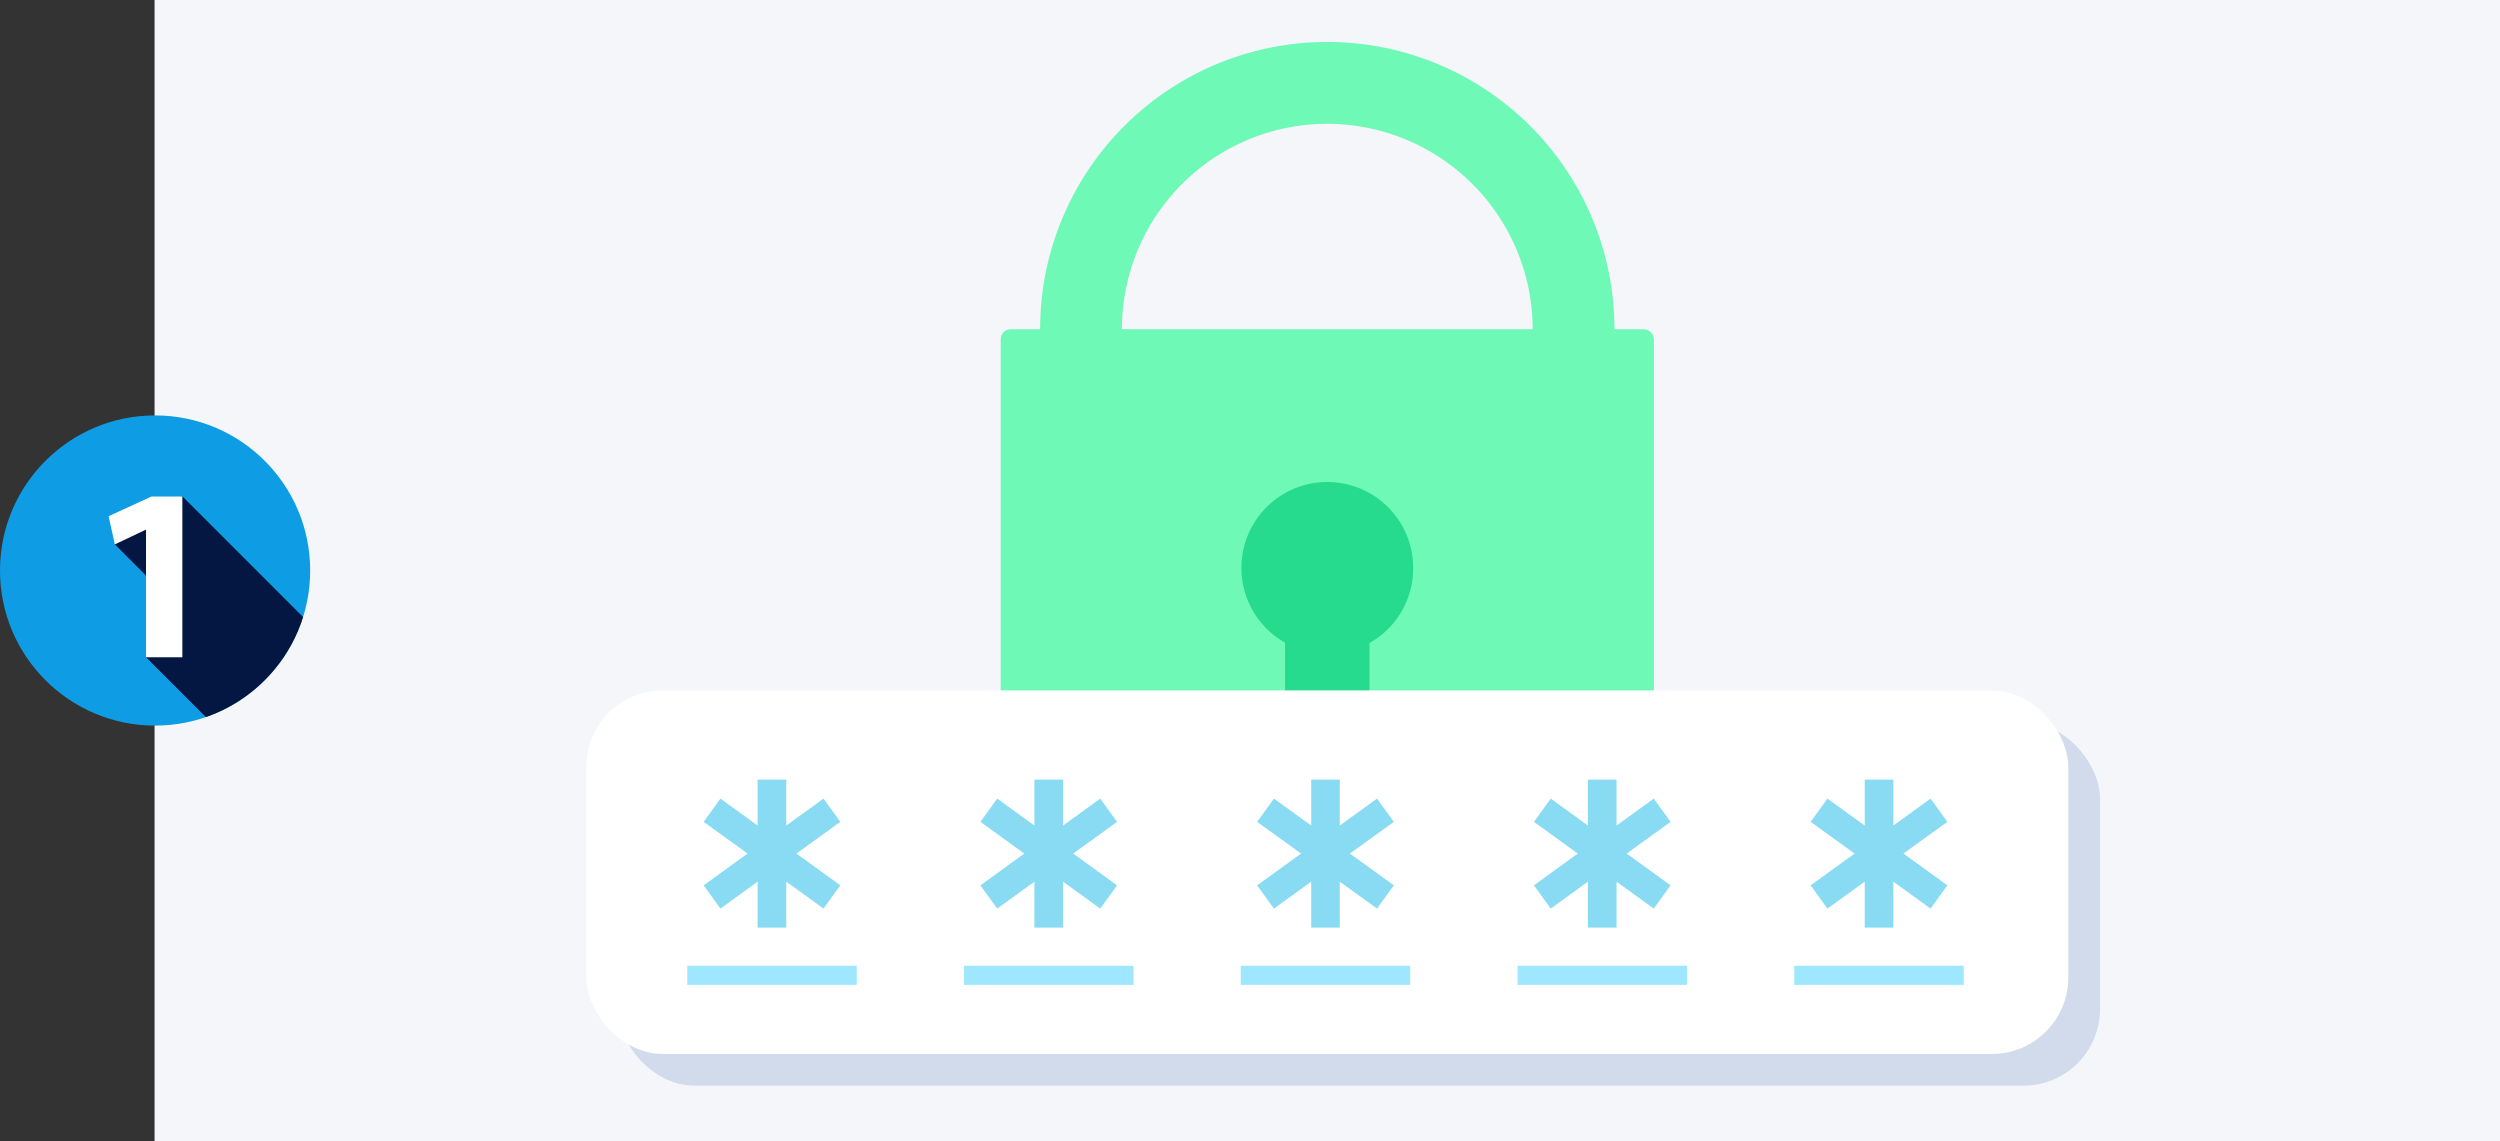 <svg xmlns="http://www.w3.org/2000/svg" xmlns:xlink="http://www.w3.org/1999/xlink" viewBox="0 0 236.63 108"><rect x="0" y="0" width="236.63" height="108" fill="#333333" stroke="none"/><defs><style>.cls-1{fill:none;}.cls-2{fill:#f5f6fa;}.cls-3{fill:#0e9de5;}.cls-4{clip-path:url(#clip-path);}.cls-5{fill:#041742;}.cls-6{fill:#fff;}.cls-7{fill:#6ef9b7;}.cls-8{fill:#26db8d;}.cls-9{fill:#d2dbeb;}.cls-10{fill:#9ee7ff;}.cls-11{fill:#88dbf2;}</style><clipPath id="clip-path"><circle class="cls-1" cx="14.68" cy="54" r="14.68"/></clipPath></defs><title>Strong-password</title><g id="Layer_2" data-name="Layer 2"><g id="Layer_1-2" data-name="Layer 1"><rect class="cls-2" x="14.63" width="222" height="108"/><circle class="cls-3" cx="14.68" cy="54" r="14.68"/><g class="cls-4"><polygon class="cls-5" points="10.87 51.53 16.09 56.75 13.82 62.21 27.14 75.53 35.02 64.74 17.26 46.98 10.87 51.53"/></g><path class="cls-6" d="M13.82,50.15h-.05l-2.9,1.38-.59-2.67L14.33,47h2.93V62.21H13.82Z"/><path class="cls-7" d="M125.63,58.33a27.18,27.18,0,1,1,27.18-27.17A27.2,27.2,0,0,1,125.63,58.33Zm0-46.61a19.44,19.44,0,1,0,19.44,19.44A19.46,19.46,0,0,0,125.63,11.72Z"/><rect class="cls-7" x="94.72" y="31.16" width="61.83" height="55.34" rx="0.95"/><path class="cls-8" d="M133.76,53.83a8.13,8.13,0,1,0-12.13,7V68a4,4,0,1,0,8,0V60.86A8.09,8.09,0,0,0,133.76,53.83Z"/><rect class="cls-9" x="58.5" y="68.35" width="140.27" height="34.41" rx="7.24"/><rect class="cls-6" x="55.5" y="65.35" width="140.27" height="34.41" rx="7.24"/><rect class="cls-10" x="65.05" y="91.41" width="16.04" height="1.81"/><rect class="cls-10" x="91.25" y="91.41" width="16.04" height="1.81"/><rect class="cls-10" x="117.44" y="91.41" width="16.04" height="1.81"/><rect class="cls-10" x="143.64" y="91.41" width="16.04" height="1.81"/><rect class="cls-10" x="169.83" y="91.41" width="16.04" height="1.81"/><polygon class="cls-11" points="79.54 77.79 77.95 75.59 74.42 78.14 74.42 73.79 71.71 73.79 71.71 78.14 68.19 75.59 66.6 77.79 70.76 80.79 66.6 83.8 68.19 86 71.71 83.45 71.71 87.8 74.42 87.8 74.42 83.45 77.95 86 79.54 83.8 75.38 80.79 79.54 77.79"/><polygon class="cls-11" points="105.73 77.79 104.14 75.59 100.62 78.14 100.62 73.79 97.91 73.79 97.91 78.14 94.39 75.59 92.8 77.79 96.95 80.79 92.8 83.8 94.39 86 97.91 83.45 97.91 87.8 100.62 87.8 100.62 83.45 104.14 86 105.73 83.8 101.58 80.79 105.73 77.79"/><polygon class="cls-11" points="131.93 77.79 130.34 75.59 126.81 78.14 126.81 73.79 124.11 73.79 124.11 78.14 120.58 75.59 118.99 77.79 123.15 80.79 118.99 83.8 120.58 86 124.11 83.45 124.11 87.8 126.81 87.8 126.81 83.45 130.34 86 131.93 83.8 127.77 80.79 131.93 77.79"/><polygon class="cls-11" points="158.12 77.79 156.53 75.59 153.01 78.14 153.01 73.79 150.3 73.79 150.3 78.14 146.78 75.59 145.19 77.79 149.34 80.79 145.19 83.8 146.78 86 150.3 83.45 150.3 87.8 153.01 87.8 153.01 83.45 156.53 86 158.12 83.8 153.97 80.79 158.12 77.79"/><polygon class="cls-11" points="184.32 77.79 182.73 75.59 179.21 78.14 179.21 73.79 176.5 73.79 176.5 78.14 172.97 75.59 171.38 77.79 175.54 80.79 171.38 83.8 172.97 86 176.5 83.45 176.5 87.8 179.21 87.8 179.21 83.45 182.73 86 184.32 83.8 180.16 80.79 184.32 77.79"/></g></g></svg>